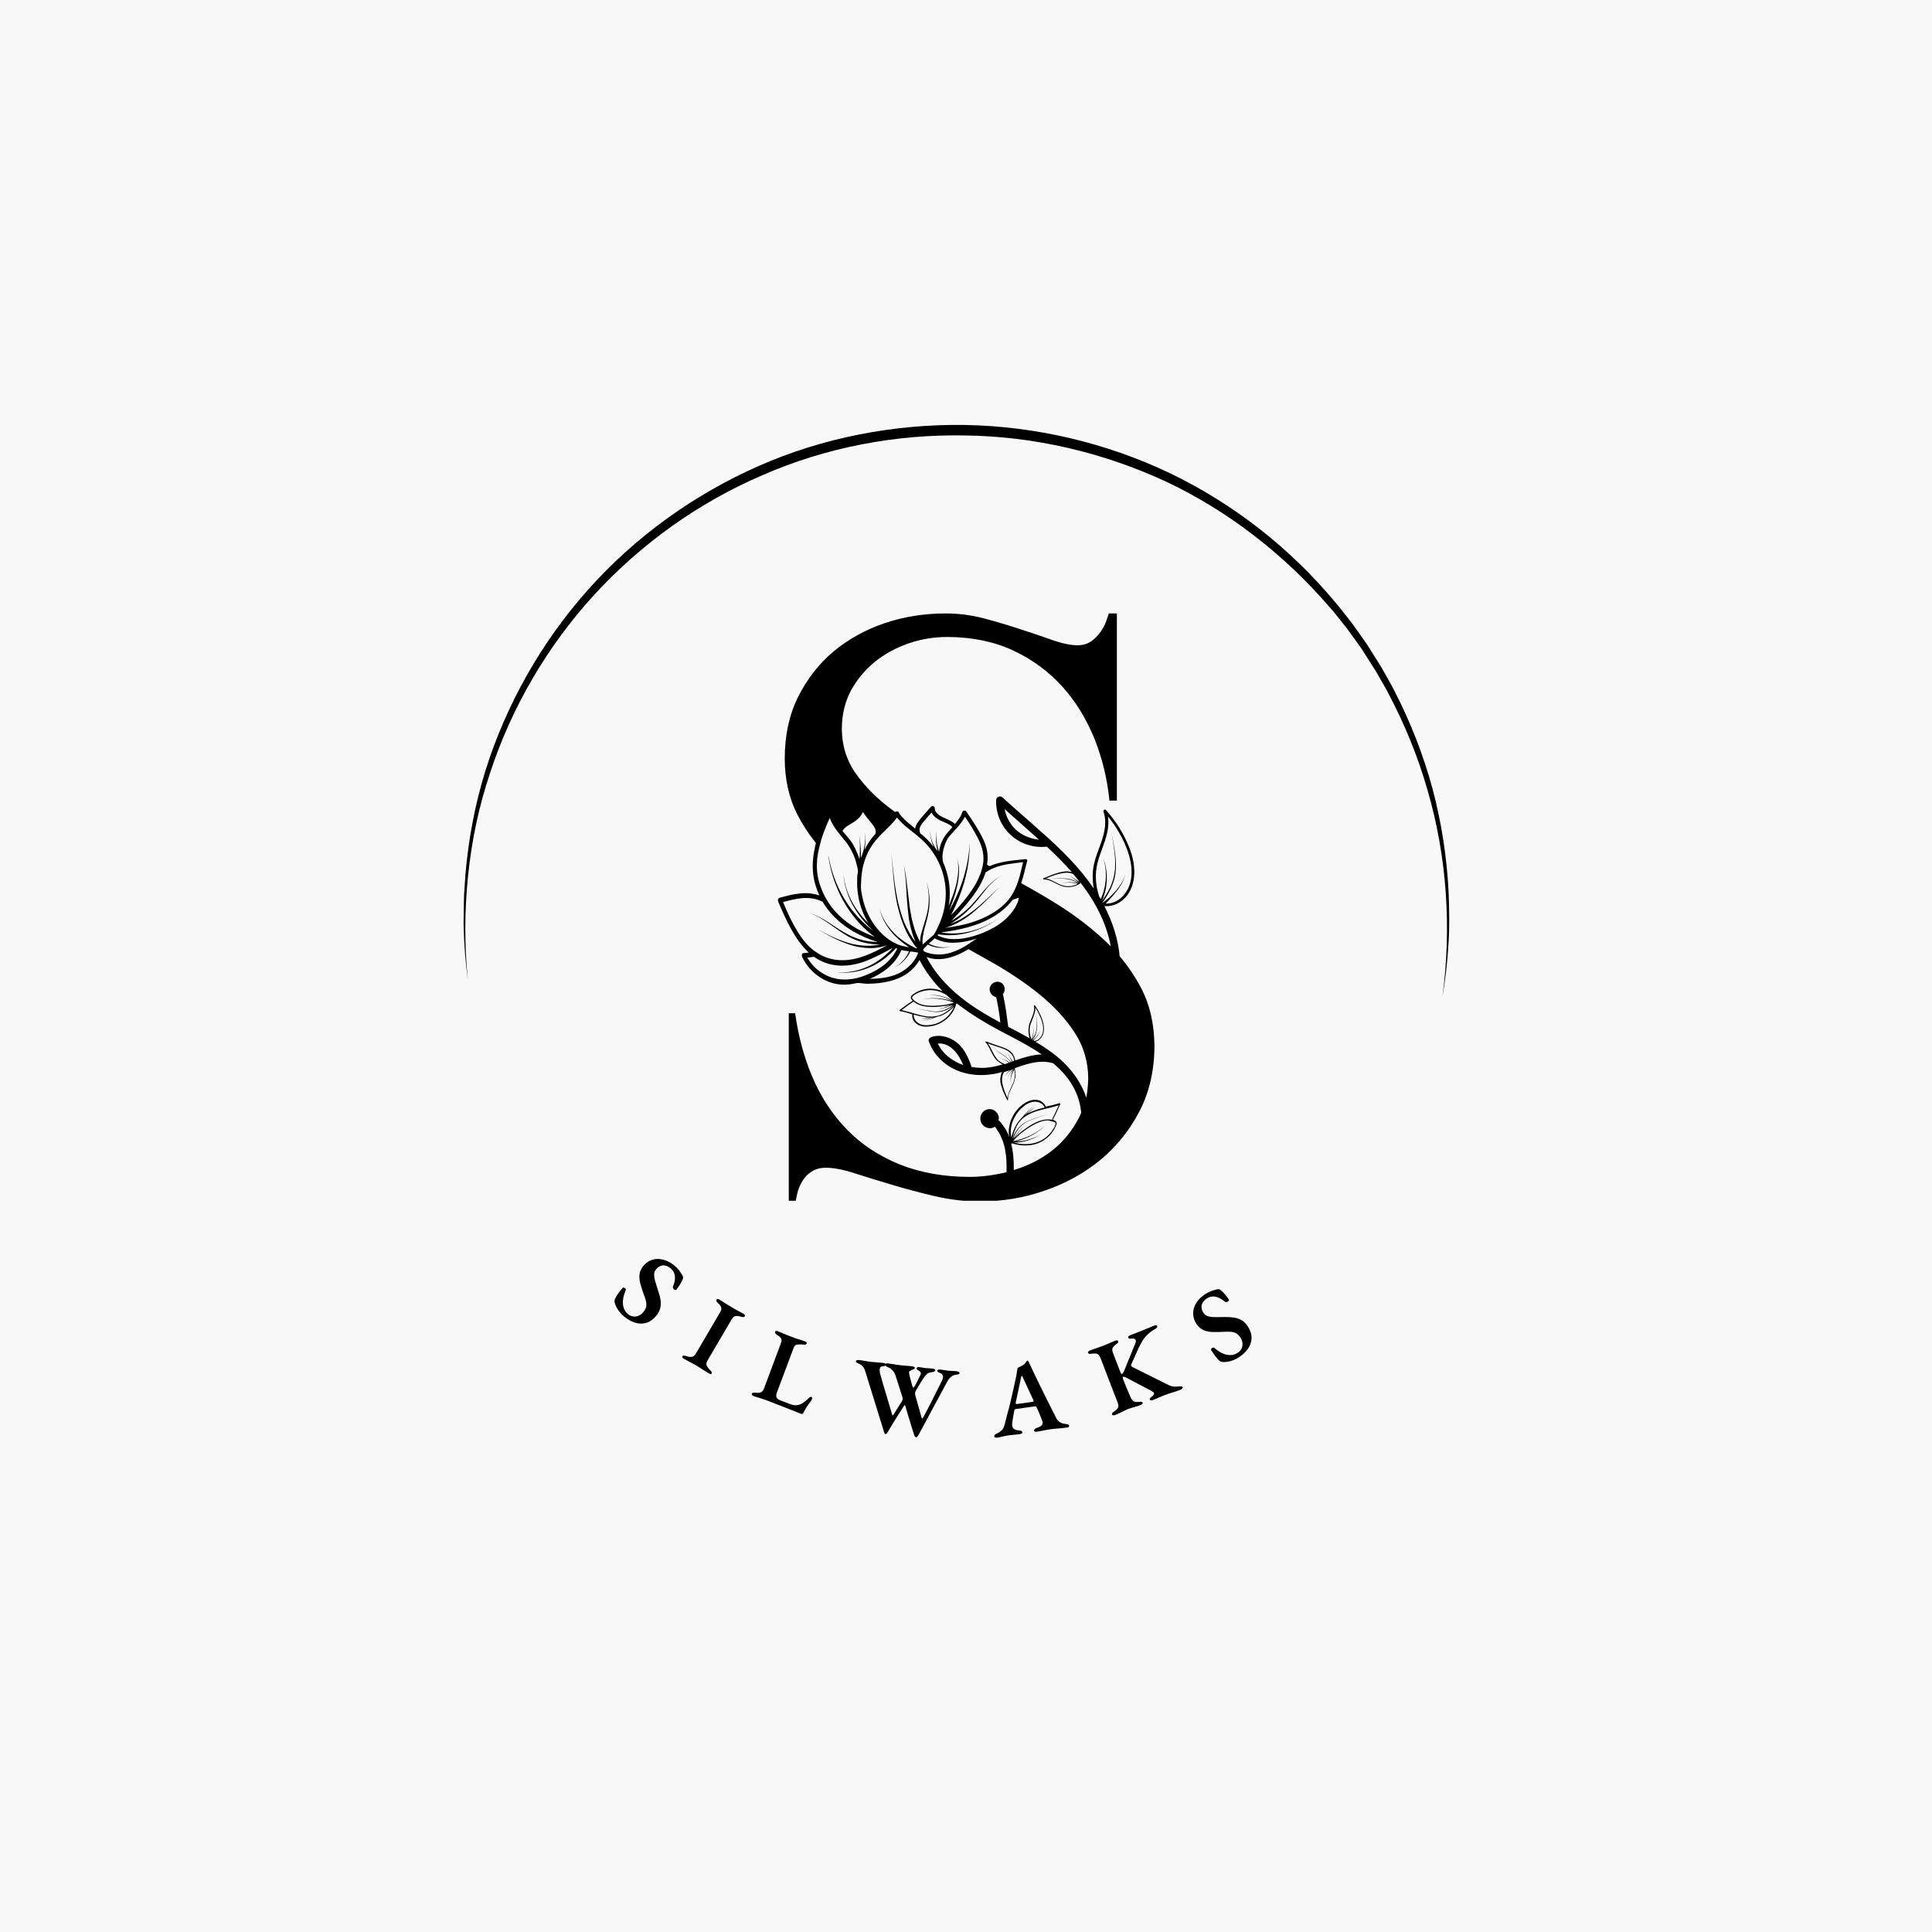 <svg xmlns="http://www.w3.org/2000/svg" xmlns:xlink="http://www.w3.org/1999/xlink" width="500" zoomAndPan="magnify" viewBox="0 0 375 375" height="500" preserveAspectRatio="xMidYMid meet" version="1.0"><defs><g/><clipPath id="a880887212"><path d="M 151 119.066 L 224.328 119.066 L 224.328 233.066 L 151 233.066 Z M 151 119.066 " clip-rule="nonzero"/></clipPath><clipPath id="ffd02b820c"><path d="M 89.938 82.281 L 281.938 82.281 L 281.938 193.281 L 89.938 193.281 Z M 89.938 82.281 " clip-rule="nonzero"/></clipPath></defs><rect x="-37.5" width="450" fill="#ffffff" y="-37.5" height="450" fill-opacity="1"/><rect x="-37.5" width="450" fill="#f8f8f8" y="-37.5" height="450" fill-opacity="1"/><g clip-path="url(#a880887212)"><path fill="#000000" d="M 221.523 191.852 C 220.367 189.625 218.969 187.527 217.32 185.59 C 217.031 182.211 215.918 178.918 214.355 175.867 C 215.344 175.949 216.289 175.746 217.195 175.211 C 218.309 174.551 219.215 173.438 219.668 172.16 C 220.285 170.516 220.285 168.66 219.914 166.891 C 219.543 165.117 218.805 163.469 218.02 161.988 C 217.074 160.215 215.918 158.609 214.645 157.211 C 214.438 157.004 214.105 157.25 214.191 157.539 C 214.602 158.773 214.602 160.051 214.355 161.246 C 214.148 162.48 213.695 163.637 213.285 164.746 C 212.871 165.902 212.461 167.012 212.254 168.164 C 212.047 169.32 212.047 170.473 212.172 171.625 C 212.211 171.914 212.254 172.203 212.297 172.449 C 209.535 168.371 205.953 164.871 202.285 161.617 C 199.73 159.309 197.094 157.086 194.582 154.777 C 194.129 154.367 193.387 154.656 193.348 155.273 C 193.266 157.828 194.293 160.379 196.188 162.07 C 198.043 163.801 200.68 164.625 203.191 164.336 C 204.879 165.902 206.527 167.547 208.051 169.277 C 206.898 168.906 205.621 169.32 204.512 169.691 C 203.852 169.938 203.191 170.184 202.531 170.473 C 202.449 170.516 202.492 170.68 202.574 170.68 C 203.562 170.68 204.387 171.215 205.25 171.625 C 205.703 171.832 206.156 172.039 206.609 172.121 C 207.105 172.203 207.598 172.203 208.051 172.121 C 208.586 172.039 209.125 171.832 209.617 171.504 C 209.66 171.461 209.66 171.461 209.66 171.422 C 209.66 171.379 209.66 171.297 209.66 171.254 C 212.211 174.508 214.23 178.094 215.301 182.293 C 215.426 182.746 215.508 183.242 215.59 183.695 C 215.344 183.406 215.055 183.16 214.809 182.914 C 212.008 180.234 208.793 177.762 205.25 175.539 C 202.945 174.098 200.598 172.738 198.207 171.422 C 198.207 171.379 198.25 171.336 198.25 171.297 C 198.742 169.855 198.988 168.453 199.402 167.055 C 199.441 166.848 199.195 166.723 198.949 166.766 C 196.602 167.012 194.172 167.176 192.07 168.125 C 191.906 168.043 191.742 167.961 191.574 167.836 C 191.574 167.754 191.617 167.672 191.617 167.59 C 191.863 165.941 191.574 164.418 190.836 162.895 C 189.969 161.082 188.773 159.27 187.539 157.496 C 187.375 157.25 186.879 157.293 186.797 157.578 C 186.551 158.445 185.973 159.188 185.355 159.926 C 184.738 159.352 183.957 159.062 183.133 158.691 C 182.348 158.32 181.402 157.746 181.441 156.84 C 181.441 156.551 180.988 156.305 180.742 156.551 C 180 157.375 179.258 158.199 178.559 159.062 C 178.27 159.434 177.941 159.844 177.777 160.297 C 177.695 160.465 177.652 160.668 177.652 160.832 C 176.746 160.094 175.801 159.391 175.016 158.484 C 174.852 158.281 174.688 158.074 174.523 157.867 C 174.523 157.664 174.316 157.457 174.07 157.496 C 173.945 157.496 173.824 157.539 173.738 157.621 C 173.574 157.496 173.41 157.375 173.246 157.25 C 170.32 155.109 167.934 152.719 166.16 150.207 C 164.309 147.613 163.402 144.645 163.402 141.434 C 163.402 138.715 164.02 136.203 165.172 134.02 C 166.367 131.875 167.934 129.98 169.867 128.418 C 171.762 126.891 173.988 125.699 176.375 124.875 C 178.766 124.051 181.277 123.637 183.832 123.637 C 188.652 123.637 192.977 124.543 196.684 126.273 C 200.391 128.004 203.605 130.395 206.238 133.316 C 208.875 136.242 210.977 139.742 212.543 143.656 C 213.984 147.363 214.93 151.277 215.344 155.398 L 216.785 155.398 L 216.785 119.066 L 215.219 119.066 C 215.098 119.477 214.93 119.93 214.766 120.426 C 214.477 121.207 214.105 121.992 213.613 122.648 C 213.117 123.352 212.543 123.926 211.883 124.422 C 211.141 124.957 210.234 125.246 209.164 125.246 C 207.848 125.246 206.199 124.914 204.223 124.215 C 202.367 123.555 200.266 122.855 198 122.113 C 195.777 121.371 193.387 120.672 190.918 120.012 C 188.527 119.395 186.055 119.066 183.625 119.066 C 179.465 119.066 175.469 119.684 171.68 120.961 C 167.973 122.238 164.594 124.09 161.754 126.48 C 158.91 128.871 156.605 131.875 154.875 135.336 C 153.145 138.836 152.32 142.832 152.32 147.242 C 152.32 151.277 153.145 154.902 154.75 158.074 C 155.738 160.012 156.977 161.906 158.375 163.637 C 158.293 163.922 158.211 164.211 158.168 164.543 C 157.633 166.93 157.551 169.441 158.293 171.832 C 158.5 172.531 158.746 173.191 159.035 173.809 C 156.441 172.902 153.844 173.562 151.332 174.262 C 151.086 174.305 150.922 174.633 151.043 175.004 C 152.566 178.586 154.297 182.418 156.977 184.891 L 155.902 185.012 C 155.617 185.055 155.574 185.465 155.699 185.754 C 157.348 189.133 160.477 190.945 163.359 191.109 C 163.977 191.152 164.594 191.109 165.172 191.027 C 165.543 190.984 165.914 190.863 166.242 190.82 C 166.902 190.738 167.645 190.945 168.305 190.945 C 169.828 190.945 171.473 190.781 172.957 190.367 C 174.812 189.875 176.543 188.926 177.816 187.32 C 178.066 187.031 178.27 186.703 178.477 186.332 C 179.672 188.637 181.195 190.656 183.008 192.426 C 182.926 192.387 182.883 192.344 182.801 192.344 C 181.609 191.852 180.289 191.77 179.094 192.098 C 178.477 192.262 177.859 192.551 177.324 192.922 C 177.117 193.086 176.828 193.25 176.789 193.582 C 176.746 193.828 176.953 194.074 177.16 194.238 C 176.293 194.777 175.512 195.395 174.645 196.012 C 174.562 196.094 174.605 196.219 174.688 196.258 C 175.512 196.383 176.293 196.629 177.078 196.875 C 176.953 197.617 177.363 198.359 177.984 198.77 C 178.684 199.266 179.59 199.348 180.453 199.223 C 182.062 199.059 183.586 198.152 184.531 196.957 C 185.027 196.34 185.398 195.641 185.602 194.859 C 185.645 194.816 185.645 194.777 185.684 194.734 C 188.32 196.793 191.207 198.523 194.129 200.09 C 196.727 201.449 199.609 202.891 202.203 204.66 C 200.473 204.703 198.785 205.238 197.055 205.816 C 196.973 205.238 196.684 204.66 196.312 204.25 C 195.531 203.465 194.375 203.219 193.348 202.848 C 192.73 202.645 192.07 202.395 191.41 202.148 C 191.328 202.109 191.246 202.273 191.289 202.312 C 191.945 202.973 192.234 203.961 192.73 204.785 C 192.977 205.238 193.266 205.648 193.676 205.98 C 193.965 206.227 194.293 206.434 194.625 206.598 C 193.512 206.926 192.441 207.176 191.289 207.258 C 190.383 207.297 189.477 207.258 188.57 207.09 C 188.57 207.09 188.57 207.051 188.57 207.051 C 187.992 205.32 187.211 203.59 185.77 202.395 C 184.367 201.285 182.516 200.707 180.785 201.285 C 180.453 201.406 180.125 201.777 180.289 202.148 C 181.359 205.156 183.957 207.34 187.004 208.203 C 188.734 208.699 190.586 208.781 192.359 208.535 C 193.102 208.449 193.801 208.285 194.5 208.082 C 194.211 208.617 194.129 209.273 194.172 209.895 C 194.172 210.223 194.293 210.512 194.375 210.84 C 194.461 211.129 194.582 211.418 194.664 211.703 C 194.914 212.324 195.199 212.941 195.488 213.516 C 195.531 213.602 195.695 213.559 195.652 213.477 C 195.613 212.57 196.066 211.703 196.438 210.965 C 196.52 210.758 196.602 210.594 196.684 210.387 C 196.766 210.18 196.848 210.016 196.891 209.852 C 197.012 209.48 197.094 209.109 197.094 208.699 C 197.094 208.285 197.055 207.832 196.973 207.34 C 197.219 207.258 197.508 207.133 197.754 207.051 C 199.812 206.352 201.996 205.73 204.141 206.309 C 204.223 206.352 204.305 206.352 204.387 206.352 C 207.062 208.574 209.125 211.375 209.742 215.043 C 209.781 215.371 209.824 215.66 209.863 215.988 C 209.617 216.605 209.328 217.184 209 217.719 C 207.641 220.109 205.867 222.125 203.727 223.691 C 201.707 225.176 199.359 226.328 196.766 227.109 C 196.809 225.379 196.684 223.652 196.273 222.004 C 196.355 221.961 196.395 221.961 196.477 221.922 C 197.672 222.332 198.949 222.414 200.145 222.25 C 201.543 222.043 202.738 221.387 203.688 220.438 C 204.18 219.941 204.551 219.367 204.879 218.707 C 205.004 218.461 205.168 218.129 205.047 217.801 C 204.922 217.555 204.633 217.43 204.344 217.348 C 204.879 216.402 205.293 215.371 205.785 214.34 C 205.828 214.219 205.746 214.094 205.621 214.137 C 204.758 214.422 203.891 214.59 202.984 214.793 C 202.699 214.012 201.914 213.516 201.09 213.477 C 200.184 213.395 199.238 213.848 198.453 214.422 C 197.012 215.496 196.066 217.227 195.859 218.914 C 195.777 219.531 195.777 220.148 195.902 220.727 C 195.82 220.48 195.695 220.23 195.613 219.984 C 195.324 219.367 194.953 218.789 194.543 218.254 C 194.336 217.965 194.09 217.637 193.801 217.43 C 194.129 216.523 193.305 215.371 192.277 215.289 C 191 215.164 190.012 216.359 190.34 217.594 C 190.504 218.215 190.957 218.668 191.535 218.871 C 191.824 218.996 192.152 218.996 192.48 218.953 C 192.73 218.914 192.895 218.789 193.102 218.707 C 193.305 218.914 193.512 219.242 193.637 219.449 C 193.883 219.82 194.129 220.23 194.293 220.645 C 194.664 221.426 194.914 222.25 195.078 223.074 C 195.367 224.555 195.406 226.039 195.367 227.523 C 192.977 228.098 190.586 228.43 188.199 228.43 C 183.172 228.43 178.641 227.605 174.688 226.039 C 170.734 224.434 167.273 222.207 164.473 219.324 C 161.672 216.484 159.363 213.023 157.676 209.027 C 156.07 205.277 154.957 201.117 154.34 196.672 L 153.102 196.672 L 153.102 233.164 L 154.422 233.164 C 154.547 232.672 154.629 232.137 154.75 231.641 C 154.957 230.777 155.285 229.992 155.738 229.254 C 156.191 228.469 156.809 227.852 157.551 227.398 C 158.293 226.906 159.242 226.656 160.27 226.656 C 161.754 226.656 163.566 226.988 165.871 227.727 C 168.055 228.43 170.445 229.172 173.082 229.953 C 175.676 230.734 178.477 231.477 181.441 232.176 C 184.324 232.836 187.25 233.207 190.133 233.207 C 194.5 233.207 198.785 232.508 202.863 231.066 C 206.941 229.664 210.566 227.645 213.695 225.051 C 216.785 222.457 219.34 219.285 221.234 215.578 C 223.129 211.871 224.074 207.629 224.074 202.973 C 224.035 198.812 223.211 195.062 221.523 191.852 Z M 197.219 161.082 C 196.066 160.012 195.281 158.57 194.996 157.043 C 197.18 159.023 199.441 160.957 201.668 162.977 C 200.02 162.812 198.453 162.191 197.219 161.082 Z M 206.898 170.598 C 207.145 170.637 207.352 170.637 207.559 170.719 C 207.766 170.762 208.012 170.844 208.219 170.926 C 208.586 171.051 208.957 171.215 209.289 171.422 C 208.219 171.172 207.062 171.172 205.992 171.461 C 207.062 171.215 208.176 171.254 209.207 171.543 C 208.465 171.957 207.559 172.121 206.691 171.957 C 205.746 171.789 204.922 171.254 204.059 170.844 C 203.727 170.68 203.355 170.555 202.984 170.516 C 203.398 170.348 203.852 170.184 204.262 170.02 C 204.797 169.812 205.375 169.648 205.953 169.523 C 206.527 169.402 207.105 169.359 207.68 169.441 C 207.887 169.484 208.094 169.566 208.301 169.648 C 208.672 170.062 209 170.516 209.371 170.926 C 209.371 170.969 209.41 171.008 209.41 171.09 L 209 170.844 C 208.793 170.719 208.629 170.598 208.422 170.473 C 208.219 170.348 208.051 170.227 207.848 170.145 C 207.641 170.062 207.434 169.977 207.188 169.895 C 207.395 169.938 207.641 170.062 207.805 170.145 C 208.012 170.266 208.176 170.391 208.383 170.516 C 208.547 170.637 208.754 170.801 208.918 170.926 L 209.371 171.254 C 209.371 171.254 209.371 171.297 209.371 171.297 C 209 171.133 208.586 170.926 208.176 170.801 C 207.969 170.719 207.723 170.68 207.516 170.598 C 207.27 170.555 207.062 170.516 206.816 170.516 C 205.91 170.43 204.965 170.555 204.059 170.516 C 205.086 170.598 205.992 170.473 206.898 170.598 Z M 214.023 175.25 C 214.023 175.211 213.984 175.211 213.984 175.211 C 214.602 174.344 215.18 173.398 215.672 172.367 C 215.918 171.789 216.125 171.215 216.289 170.637 C 216.457 170.02 216.539 169.402 216.578 168.785 C 216.742 166.27 216.125 163.84 215.715 161.41 C 216.086 163.84 216.621 166.312 216.414 168.785 C 216.332 169.402 216.25 169.977 216.086 170.598 C 215.918 171.172 215.715 171.75 215.465 172.285 C 215.012 173.191 214.477 174.055 213.902 174.84 C 215.055 172.285 215.137 169.195 214.148 166.602 C 214.973 169.195 214.766 172.121 213.652 174.508 C 213.57 174.344 213.488 174.223 213.367 174.055 C 212.75 172.203 212.543 170.309 212.832 168.453 C 212.996 167.301 213.406 166.188 213.82 165.035 C 214.23 163.883 214.684 162.73 214.93 161.492 C 215.137 160.504 215.219 159.516 215.055 158.484 C 215.836 159.434 216.578 160.465 217.195 161.574 C 218.02 162.977 218.723 164.5 219.176 166.148 C 219.629 167.754 219.832 169.523 219.422 171.172 C 219.09 172.492 218.391 173.645 217.402 174.426 C 216.578 175.086 215.59 175.414 214.602 175.375 C 214.891 175.086 215.18 174.797 215.465 174.469 C 215.879 174.016 216.289 173.562 216.66 173.066 C 217.074 172.574 217.402 172.078 217.73 171.504 C 218.02 170.969 218.27 170.348 218.391 169.73 C 218.227 170.348 217.98 170.926 217.648 171.461 C 217.32 171.996 216.949 172.492 216.539 172.945 C 216.125 173.398 215.715 173.852 215.262 174.262 C 214.809 174.59 214.438 174.922 214.023 175.25 C 214.066 175.25 214.066 175.25 214.023 175.25 Z M 182.02 202.559 C 184.41 202.312 186.098 204.578 186.961 206.723 C 184.863 205.98 183.051 204.621 182.02 202.559 Z M 193.922 205.938 C 193.141 205.277 192.77 204.332 192.316 203.465 C 192.152 203.137 191.945 202.809 191.742 202.52 C 192.152 202.684 192.605 202.848 193.016 202.973 C 193.555 203.18 194.09 203.301 194.582 203.508 C 195.078 203.672 195.57 203.918 195.984 204.25 C 196.312 204.539 196.559 204.867 196.727 205.32 C 196.809 205.527 196.848 205.73 196.848 205.898 C 196.766 205.938 196.641 205.98 196.559 206.02 C 196.438 205.816 196.312 205.648 196.188 205.445 C 196.066 205.238 195.941 205.074 195.82 204.867 C 195.695 204.703 195.531 204.539 195.367 204.371 C 195.531 204.539 195.652 204.703 195.777 204.867 C 195.902 205.031 196.023 205.238 196.105 205.445 C 196.188 205.648 196.312 205.816 196.438 206.02 C 196.395 206.062 196.312 206.062 196.273 206.102 C 196.105 205.938 195.984 205.816 195.859 205.691 C 195.695 205.527 195.531 205.363 195.367 205.238 C 195.199 205.113 194.996 204.949 194.828 204.824 C 194.09 204.289 193.266 203.879 192.605 203.262 C 193.266 203.879 194.047 204.332 194.789 204.867 C 194.953 204.992 195.16 205.156 195.324 205.277 C 195.488 205.445 195.652 205.566 195.82 205.73 C 195.941 205.855 196.066 205.98 196.188 206.145 C 196.105 206.184 196.066 206.184 195.984 206.227 C 195.242 205.773 194.418 205.402 193.594 205.074 C 194.375 205.402 195.16 205.773 195.859 206.27 C 195.57 206.352 195.324 206.434 195.035 206.555 C 194.625 206.391 194.254 206.184 193.922 205.938 Z M 196.809 209.77 C 196.766 209.977 196.684 210.141 196.602 210.305 C 196.52 210.469 196.438 210.676 196.355 210.883 C 196.188 211.25 195.941 211.664 195.82 212.074 C 195.695 212.406 195.613 212.734 195.57 213.105 C 195.367 212.734 195.199 212.324 195.035 211.91 C 194.828 211.375 194.664 210.84 194.543 210.262 C 194.461 209.645 194.461 209.027 194.707 208.449 C 194.746 208.328 194.828 208.203 194.914 208.082 C 195.324 207.957 195.695 207.832 196.105 207.711 C 195.984 207.793 195.902 207.875 195.777 207.957 C 195.613 208.121 195.449 208.246 195.324 208.449 C 195.199 208.617 195.078 208.82 194.996 209.027 C 195.078 208.82 195.199 208.617 195.367 208.449 C 195.531 208.285 195.652 208.121 195.859 207.996 C 196.023 207.875 196.188 207.75 196.395 207.629 C 196.395 207.629 196.438 207.629 196.438 207.586 C 196.52 207.543 196.641 207.504 196.727 207.461 C 196.477 207.668 196.273 207.914 196.105 208.203 C 195.984 208.367 195.859 208.574 195.777 208.781 C 195.695 208.988 195.613 209.191 195.57 209.398 C 195.488 209.809 195.449 210.262 195.488 210.715 C 195.531 211.168 195.531 211.582 195.531 212.035 C 195.531 211.582 195.531 211.168 195.488 210.715 C 195.449 210.262 195.488 209.852 195.57 209.441 C 195.613 209.234 195.695 209.027 195.777 208.82 C 195.859 208.617 195.984 208.449 196.105 208.285 C 196.312 207.996 196.559 207.75 196.809 207.504 C 196.23 208.285 196.023 209.355 196.273 210.305 C 196.066 209.355 196.355 208.367 196.891 207.629 C 197.012 208.41 197.012 209.109 196.809 209.77 Z M 204.426 217.719 C 204.551 217.762 204.758 217.801 204.84 217.926 C 204.922 218.047 204.879 218.215 204.84 218.336 C 204.758 218.668 204.551 218.953 204.387 219.203 C 204.223 219.488 204.016 219.777 203.809 219.984 C 202.984 220.973 201.832 221.633 200.516 221.922 C 199.32 222.168 198 222.125 196.809 221.754 C 197.715 221.797 198.578 221.633 199.402 221.387 C 200.348 221.098 201.215 220.684 202.039 220.191 C 201.215 220.645 200.309 221.016 199.359 221.262 C 198.66 221.469 197.961 221.551 197.262 221.551 C 199.441 220.973 201.422 219.902 202.945 218.418 C 201.215 219.984 199.031 221.016 196.641 221.508 C 197.59 220.312 198.824 219.406 200.102 218.625 C 201.133 218.008 202.328 217.43 203.52 217.473 C 203.852 217.594 204.141 217.637 204.426 217.719 Z M 203.48 215.082 C 204.18 214.918 204.84 214.754 205.5 214.547 C 205.047 215.496 204.633 216.441 204.18 217.348 C 202.945 217.102 201.668 217.512 200.598 218.09 C 199.895 218.461 199.238 218.914 198.621 219.367 C 197.961 219.859 197.383 220.395 196.848 220.973 C 197.137 220.562 197.465 220.148 197.754 219.738 C 197.961 219.449 198.168 219.203 198.414 218.953 C 198.66 218.707 198.906 218.5 199.195 218.336 C 198.906 218.5 198.621 218.707 198.371 218.953 C 198.125 219.203 197.879 219.449 197.672 219.738 C 197.344 220.148 197.012 220.602 196.684 221.016 C 196.848 220.48 197.094 219.984 197.426 219.488 C 197.836 218.832 198.414 218.297 199.074 217.883 C 199.402 217.676 199.773 217.512 200.102 217.391 C 200.473 217.223 200.801 217.102 201.172 216.977 C 201.914 216.73 202.613 216.484 203.355 216.277 C 202.613 216.484 201.914 216.688 201.172 216.938 C 200.801 217.059 200.434 217.184 200.102 217.348 C 199.73 217.473 199.359 217.637 199.031 217.844 C 198.332 218.215 197.754 218.789 197.301 219.449 C 196.93 219.941 196.684 220.52 196.477 221.098 C 196.52 220.809 196.602 220.48 196.727 220.191 C 196.727 220.148 196.727 220.148 196.727 220.109 C 196.973 219.406 197.219 218.707 197.633 218.09 C 198.043 217.473 198.621 216.938 199.277 216.523 C 200.598 215.742 202.078 215.414 203.48 215.082 Z M 196.848 217.02 C 197.219 216.277 197.715 215.578 198.332 215.043 C 198.988 214.422 199.812 213.93 200.68 213.848 C 201.543 213.766 202.449 214.176 202.781 214.961 C 202.328 215.082 201.875 215.164 201.422 215.328 C 200.762 215.535 200.102 215.781 199.484 216.152 C 199.609 216.031 199.691 215.949 199.812 215.824 C 200.184 215.496 200.598 215.164 201.09 214.961 C 200.598 215.125 200.184 215.414 199.773 215.742 C 199.441 216.031 199.113 216.32 198.785 216.605 C 199.441 215.824 200.145 215.082 200.926 214.422 C 199.938 215.207 199.031 216.113 198.207 217.102 C 198 217.309 197.797 217.512 197.633 217.762 C 197.094 218.461 196.766 219.285 196.477 220.109 C 196.477 220.109 196.477 220.148 196.477 220.148 C 196.395 220.355 196.312 220.562 196.273 220.766 C 196.066 219.531 196.23 218.215 196.848 217.02 Z M 191.328 169.32 C 191.824 168.988 192.316 168.703 192.852 168.496 C 194.625 167.754 196.602 167.59 198.578 167.344 C 198.289 168.535 198.043 169.773 197.633 171.008 C 197.301 172.039 196.848 173.066 196.188 174.055 C 194.582 176.402 191.617 178.094 188.609 179.039 C 186.922 179.574 185.148 179.863 183.422 180.113 C 184.449 179.824 185.48 179.371 186.387 178.836 C 187.414 178.258 188.363 177.559 189.227 176.816 C 190.094 176.074 190.918 175.293 191.699 174.508 C 192.48 173.727 193.223 172.945 194.008 172.16 C 193.223 172.902 192.398 173.688 191.617 174.426 C 190.793 175.168 189.969 175.949 189.062 176.652 C 188.156 177.352 187.211 178.012 186.223 178.547 C 185.684 178.836 185.109 179.082 184.531 179.289 C 186.344 178.215 187.91 176.816 189.188 175.332 C 190.051 174.344 190.793 173.316 191.617 172.328 C 192.441 171.379 193.387 170.473 194.582 169.855 C 193.348 170.473 192.359 171.336 191.492 172.285 C 190.629 173.234 189.848 174.223 188.98 175.211 C 187.785 176.57 186.305 177.762 184.695 178.711 C 186.676 176.609 188.609 174.508 189.969 172.242 C 190.504 171.336 190.957 170.391 191.289 169.402 C 191.207 169.359 191.246 169.359 191.328 169.32 Z M 182.637 180.977 C 186.223 180.523 189.848 179.742 192.934 177.848 C 194.293 177.023 195.57 175.949 196.438 174.797 C 196.477 174.758 196.52 174.715 196.52 174.676 L 197.754 174.223 C 197.715 174.59 197.633 174.922 197.465 175.293 C 197.262 175.785 196.973 176.281 196.641 176.773 C 195.941 177.723 195.035 178.629 193.965 179.371 C 192.73 180.234 191.328 180.895 189.93 181.387 C 188.652 181.84 187.293 182.172 185.934 182.254 C 185.438 182.293 184.945 182.293 184.449 182.254 C 183.586 182.172 182.762 181.965 181.977 181.555 C 182.02 181.469 182.062 181.43 182.102 181.348 C 182.43 181.387 182.762 181.43 183.09 181.469 C 184.777 181.637 186.508 181.43 188.156 180.977 C 190.34 180.398 192.359 179.371 194.129 178.051 C 190.836 180.441 186.59 181.719 182.637 180.977 Z M 186.18 160.176 C 186.633 159.641 187.004 159.105 187.293 158.527 C 188.199 159.844 189.023 161.164 189.723 162.523 C 190.504 164.004 191 165.488 190.875 167.137 C 190.875 167.258 190.836 167.383 190.836 167.508 C 190.422 170.473 188.488 173.316 186.18 175.91 C 185.684 176.488 185.148 177.062 184.574 177.641 C 185.684 175.539 186.508 173.438 187.129 171.336 C 187.621 169.566 187.992 167.797 188.117 166.066 C 188.199 165.242 188.199 164.418 188.199 163.637 C 188.156 164.418 188.117 165.199 187.992 166.023 C 187.746 167.754 187.332 169.523 186.715 171.297 C 186.098 173.109 185.273 174.961 184.242 176.734 C 184.82 175.25 185.398 173.77 185.727 172.242 C 185.973 171.254 186.098 170.309 186.137 169.32 C 186.137 168.824 186.137 168.332 186.055 167.879 C 186.016 167.383 185.891 166.93 185.77 166.477 C 185.891 166.93 185.973 167.426 185.973 167.918 C 186.016 168.414 186.016 168.867 185.973 169.359 C 185.891 170.309 185.727 171.297 185.438 172.242 C 185.109 173.438 184.656 174.633 184.121 175.828 C 184.16 175.582 184.203 175.332 184.242 175.129 C 184.531 172.781 184.242 170.473 183.422 168.289 C 183.422 168.25 183.422 168.207 183.379 168.164 C 183.379 168.164 183.379 168.125 183.379 168.125 C 183.297 167.918 183.215 167.711 183.09 167.465 C 182.762 166.355 183.008 165.035 183.379 164.004 C 183.422 163.883 183.461 163.801 183.504 163.676 C 183.707 163.141 183.996 162.645 184.367 162.191 C 184.984 161.492 185.645 160.832 186.18 160.176 Z M 178.52 160.75 C 178.641 160.176 179.137 159.641 179.508 159.227 C 179.918 158.691 180.371 158.199 180.824 157.703 C 181.07 158.281 181.648 158.773 182.227 159.105 C 183.09 159.598 184.203 159.805 184.863 160.547 C 184.492 160.957 184.078 161.41 183.707 161.863 C 183.379 162.277 183.09 162.77 182.844 163.305 C 182.762 163.512 182.68 163.676 182.598 163.883 C 182.43 164.375 182.309 164.871 182.266 165.363 C 182.102 164.828 181.977 164.293 181.855 163.758 C 181.812 163.43 181.773 163.059 181.73 162.73 C 181.691 162.316 181.691 161.863 181.691 161.453 C 181.648 161.863 181.648 162.277 181.648 162.688 C 181.648 163.059 181.691 163.43 181.73 163.801 C 181.812 164.254 181.855 164.746 181.977 165.199 C 181.277 164.293 180.785 163.266 180.617 162.109 C 180.578 161.781 180.535 161.453 180.535 161.121 C 180.535 161.453 180.535 161.781 180.578 162.07 C 180.66 162.895 180.906 163.676 181.238 164.418 C 180.867 163.922 180.496 163.469 180.043 163.016 C 179.59 162.562 179.094 162.109 178.559 161.699 C 178.559 161.656 178.559 161.574 178.559 161.535 C 178.477 161.246 178.438 161 178.52 160.75 Z M 163.523 161.285 C 164.102 160.297 165.254 159.969 166.078 159.309 C 166.656 158.898 167.191 158.32 167.48 157.621 C 167.934 158.238 168.344 158.816 168.84 159.391 C 169.332 160.051 170.238 160.875 169.91 161.824 C 169.91 161.824 169.91 161.863 169.91 161.863 C 169.621 162.191 169.332 162.48 169.086 162.852 C 168.59 163.512 168.18 164.211 167.809 164.953 C 168.016 163.801 168.055 162.645 167.934 161.492 C 168.055 163.223 167.766 164.953 167.109 166.52 C 167.109 165.941 167.109 165.406 167.066 164.828 C 167.027 163.883 166.902 162.934 166.777 162.027 C 166.859 162.977 166.945 163.922 166.902 164.828 C 166.902 165.488 166.902 166.105 166.82 166.766 C 166.656 166.27 166.492 165.777 166.285 165.363 C 165.953 164.543 165.543 163.758 165.008 163.059 C 164.555 162.48 164.02 161.906 163.523 161.285 Z M 158.789 165.531 C 158.871 165.16 158.953 164.789 159.035 164.418 C 159.488 162.441 160.23 160.547 161.055 158.773 C 161.301 159.477 161.672 160.094 162.043 160.668 C 162.617 161.535 163.32 162.316 163.938 163.098 C 164.512 163.758 164.965 164.5 165.379 165.324 C 165.789 166.105 166.078 166.973 166.285 167.836 C 166.406 168.25 166.492 168.66 166.531 169.07 C 166.492 169.277 166.492 169.441 166.449 169.648 C 166.367 170.184 166.367 170.719 166.367 171.254 C 166.367 173.148 166.695 175.086 167.398 176.855 C 167.727 177.68 168.098 178.465 168.551 179.207 C 167.645 178.301 166.82 177.309 166.078 176.238 C 165.418 175.211 164.844 174.098 164.43 172.902 C 164.227 172.328 164.059 171.707 163.938 171.09 C 163.812 170.473 163.73 169.855 163.73 169.195 C 163.73 169.812 163.773 170.473 163.895 171.09 C 163.977 171.707 164.141 172.328 164.348 172.945 C 164.719 174.18 165.254 175.332 165.914 176.363 C 166.902 178.012 168.137 179.41 169.457 180.648 C 167.645 179.289 165.996 177.598 164.637 175.621 C 162.785 172.945 161.465 169.73 160.848 166.355 C 160.805 166.23 160.805 166.105 160.766 166.023 C 160.766 166.148 160.805 166.23 160.805 166.355 C 161.301 169.773 162.535 173.109 164.309 175.91 C 165.789 178.258 167.645 180.316 169.785 181.84 C 167.355 180.934 164.965 179.699 162.949 177.762 C 161.465 176.363 160.188 174.508 159.406 172.449 C 158.457 170.145 158.375 167.797 158.789 165.531 Z M 168.508 179.121 Z M 154.832 180.852 C 153.723 179.082 152.816 177.105 151.992 175.086 C 154.461 174.426 157.016 173.77 159.527 174.961 C 159.57 175.004 159.613 175.004 159.652 175.004 C 160.23 175.992 160.93 176.898 161.672 177.68 C 163.195 179.289 164.965 180.523 166.82 181.43 C 167.973 182.008 169.125 182.461 170.32 182.828 C 168.426 182.828 166.492 182.375 164.68 181.43 C 163.402 180.77 162.125 179.906 160.887 179.082 C 159.613 178.258 158.293 177.516 156.895 177.188 C 158.293 177.559 159.57 178.34 160.805 179.207 C 162.043 180.07 163.277 180.977 164.555 181.719 C 166.531 182.828 168.672 183.324 170.816 183.324 C 170.238 183.449 169.621 183.531 169.004 183.57 C 167.852 183.613 166.656 183.488 165.5 183.242 C 164.348 182.953 163.195 182.543 162.043 182.047 C 160.887 181.555 159.777 180.934 158.664 180.316 C 159.777 180.977 160.887 181.637 162 182.172 C 163.152 182.707 164.309 183.199 165.461 183.531 C 166.656 183.859 167.852 184.023 169.043 184.023 C 170.156 184.023 171.227 183.82 172.258 183.449 C 169.414 184.973 166.449 186.496 163.07 186.371 C 161.508 186.289 159.859 185.836 158.418 184.809 C 157.016 183.941 155.82 182.461 154.832 180.852 Z M 159.816 189.008 C 158.582 188.309 157.512 187.238 156.688 185.879 L 158.004 185.715 C 161.055 187.898 164.594 187.73 167.602 186.703 C 169.578 186 171.434 184.973 173.285 183.984 C 170.566 187.031 166.613 189.09 162.371 188.68 C 164.637 189.008 166.945 188.598 168.961 187.691 C 170.816 186.867 172.504 185.59 173.906 184.023 C 173.988 184.066 174.07 184.105 174.152 184.105 C 173.039 186.539 170.773 188.145 168.426 189.133 C 165.832 190.246 162.699 190.699 159.816 189.008 Z M 174.441 188.926 C 172.711 189.75 170.773 189.957 168.84 189.996 C 169.992 189.504 171.145 188.844 172.133 188.062 C 173.371 187.074 174.359 185.836 174.977 184.395 C 175.469 184.52 175.965 184.602 176.457 184.641 C 175.883 185.961 174.852 187.156 173.535 187.812 C 174.895 187.195 176.047 186.086 176.707 184.684 C 177.199 184.727 177.695 184.809 178.188 184.891 C 178.188 184.891 178.23 184.891 178.23 184.891 C 177.613 186.703 176.129 188.102 174.441 188.926 Z M 179.055 182.5 C 179.094 181.965 179.176 181.43 179.301 180.852 C 179.383 180.441 179.508 179.988 179.629 179.574 C 179.797 178.918 180 178.258 180.125 177.598 C 180.617 175.414 180.496 173.191 179.836 171.133 C 180.414 173.234 180.414 175.414 179.879 177.559 C 179.711 178.176 179.547 178.793 179.344 179.41 C 179.219 179.863 179.055 180.316 178.93 180.77 C 178.766 181.305 178.641 181.883 178.602 182.461 C 178.602 182.582 178.602 182.707 178.602 182.828 C 178.148 182.008 177.777 181.141 177.488 180.234 C 177.281 179.574 177.117 178.918 176.953 178.215 C 176.953 178.133 176.91 178.051 176.91 177.969 C 176.789 177.352 176.707 176.773 176.582 176.156 C 176.5 175.457 176.418 174.797 176.336 174.098 C 176.254 173.398 176.172 172.695 176.09 172.039 C 175.922 170.637 175.758 169.277 175.43 167.918 C 175.676 169.277 175.801 170.68 175.883 172.039 C 175.922 172.738 175.965 173.438 176.004 174.137 C 176.047 174.84 176.129 175.539 176.172 176.238 C 176.211 176.734 176.293 177.188 176.336 177.68 C 176.375 177.887 176.375 178.094 176.418 178.34 C 176.543 179.039 176.664 179.742 176.871 180.441 C 177.078 181.266 177.363 182.047 177.695 182.828 C 177.531 182.625 177.363 182.375 177.199 182.172 C 176.746 181.469 176.336 180.77 175.965 180.027 C 175.469 179 175.059 177.93 174.77 176.816 C 174.605 176.32 174.48 175.785 174.359 175.293 C 173.574 171.996 173.371 168.617 172.957 165.242 C 173.328 168.578 173.41 171.996 174.109 175.332 C 174.191 175.746 174.277 176.156 174.398 176.57 C 174.73 177.805 175.098 179.039 175.637 180.195 C 175.965 180.977 176.375 181.719 176.828 182.461 C 177.199 183.035 177.57 183.57 178.023 184.066 C 177.898 184.066 177.777 184.023 177.695 184.023 C 176.254 183.324 174.895 182.418 173.738 181.305 C 172.34 179.945 171.188 178.215 170.691 176.238 C 171.105 178.258 172.215 180.07 173.574 181.512 C 174.441 182.418 175.43 183.199 176.457 183.859 C 176.172 183.82 175.883 183.777 175.551 183.695 C 174.48 183.488 173.492 183.035 172.547 182.375 C 170.773 181.141 169.332 179.289 168.387 177.227 C 167.934 176.238 167.602 175.211 167.398 174.141 C 167.23 173.398 167.066 172.613 167.109 171.832 C 167.148 170.883 167.191 169.938 167.355 168.988 C 167.438 168.371 167.602 167.711 167.809 167.094 C 168.18 165.902 168.758 164.789 169.457 163.801 C 170.816 161.863 172.75 160.547 174.109 158.691 C 175.387 160.297 177.078 161.328 178.559 162.645 C 183.625 167.012 184.984 174.016 182.02 179.988 C 181.895 180.234 181.773 180.48 181.648 180.77 C 181.523 180.977 181.402 181.184 181.277 181.387 C 181.07 181.637 180.785 181.84 180.535 182.047 C 180.043 182.461 179.59 182.914 179.094 183.324 C 179.055 182.996 179.055 182.746 179.055 182.5 Z M 179.219 184.273 C 179.219 184.23 179.258 184.188 179.301 184.148 C 179.426 183.984 179.629 183.859 179.754 183.695 C 179.797 183.652 180.043 183.324 180.125 183.367 C 181.523 184.066 183.172 184.148 184.613 183.695 C 183.172 184.066 181.609 183.859 180.289 183.16 C 180.453 182.996 180.617 182.828 180.785 182.707 C 180.988 182.543 181.195 182.336 181.402 182.129 C 182.762 182.871 184.285 183.078 185.809 182.953 C 187.086 182.871 188.363 182.582 189.559 182.172 C 188.773 182.707 187.992 183.242 187.211 183.734 C 186.387 184.188 185.52 184.602 184.613 184.891 C 183.75 185.18 182.801 185.301 181.855 185.262 C 181.402 185.219 180.906 185.18 180.453 185.055 C 180.043 184.93 179.547 184.848 179.258 184.559 C 179.219 184.52 179.176 184.395 179.219 184.273 Z M 176.871 196.547 C 176.254 196.383 175.637 196.219 175.016 196.051 C 175.801 195.477 176.543 194.898 177.324 194.406 C 178.188 195.145 179.383 195.395 180.535 195.434 C 181.238 195.477 181.977 195.434 182.68 195.352 C 183.379 195.27 184.121 195.188 184.82 194.98 C 184.41 195.145 183.996 195.312 183.543 195.477 C 183.254 195.598 182.969 195.68 182.637 195.766 C 182.348 195.848 182.02 195.887 181.73 195.887 C 182.062 195.887 182.348 195.848 182.68 195.805 C 182.969 195.723 183.297 195.641 183.586 195.559 C 184.039 195.395 184.531 195.23 184.984 195.062 C 184.574 195.395 184.16 195.68 183.668 195.887 C 183.051 196.176 182.309 196.34 181.609 196.34 C 181.238 196.34 180.906 196.301 180.578 196.219 L 179.547 196.051 C 178.848 195.93 178.188 195.805 177.531 195.641 C 178.188 195.805 178.891 195.969 179.547 196.094 L 180.578 196.301 C 180.906 196.34 181.277 196.422 181.648 196.422 C 182.348 196.465 183.09 196.301 183.75 196.012 C 184.285 195.766 184.738 195.477 185.191 195.145 C 185.027 195.352 184.777 195.559 184.574 195.723 C 184.574 195.723 184.531 195.766 184.531 195.766 C 183.996 196.176 183.461 196.586 182.844 196.875 C 182.227 197.164 181.523 197.289 180.824 197.328 C 179.426 197.328 178.105 196.918 176.871 196.547 Z M 182.926 198.07 C 182.309 198.484 181.609 198.77 180.867 198.895 C 180.082 199.059 179.219 199.059 178.52 198.73 C 177.777 198.398 177.281 197.699 177.363 196.918 C 177.777 197.039 178.188 197.164 178.602 197.246 C 179.219 197.371 179.836 197.492 180.453 197.492 C 180.332 197.535 180.207 197.578 180.043 197.578 C 179.59 197.66 179.137 197.742 178.684 197.66 C 179.137 197.781 179.59 197.742 180.082 197.66 C 180.496 197.578 180.867 197.492 181.277 197.453 C 180.414 197.781 179.547 198.031 178.641 198.195 C 179.754 198.031 180.906 197.742 181.977 197.328 C 182.227 197.289 182.473 197.207 182.719 197.125 C 183.461 196.836 184.121 196.34 184.695 195.848 C 184.695 195.848 184.738 195.805 184.738 195.805 C 184.902 195.68 185.066 195.559 185.191 195.395 C 184.695 196.504 183.914 197.453 182.926 198.07 Z M 181.156 195.23 C 180.043 195.23 178.848 195.145 177.898 194.527 C 177.652 194.406 177.445 194.199 177.281 194.035 C 177.199 193.953 177.035 193.828 177.035 193.664 C 177.035 193.539 177.117 193.418 177.199 193.332 C 177.406 193.129 177.695 192.965 177.941 192.84 C 178.23 192.676 178.477 192.551 178.805 192.469 C 179.961 192.098 181.195 192.059 182.348 192.469 C 182.801 192.633 183.254 192.84 183.668 193.086 C 184.121 193.539 184.613 193.953 185.109 194.363 C 184.449 193.91 183.707 193.621 182.969 193.418 C 182.102 193.168 181.195 193.086 180.332 193.086 C 181.195 193.129 182.102 193.25 182.969 193.5 C 183.586 193.664 184.203 193.953 184.738 194.281 C 182.762 193.664 180.703 193.582 178.805 194.035 C 180.906 193.582 183.133 193.828 185.191 194.609 C 183.914 195.062 182.516 195.188 181.156 195.23 Z M 200.598 201.984 C 200.68 201.902 200.762 201.777 200.844 201.695 C 201.008 201.531 201.133 201.324 201.297 201.16 C 201.422 200.953 201.586 200.789 201.668 200.582 C 201.793 200.379 201.875 200.172 201.914 199.926 C 201.875 200.172 201.75 200.379 201.625 200.582 C 201.504 200.789 201.379 200.953 201.215 201.16 C 201.051 201.324 200.926 201.488 200.762 201.656 C 200.68 201.777 200.555 201.859 200.473 201.941 C 200.473 201.941 200.434 201.902 200.434 201.902 C 200.637 201.57 200.801 201.285 200.969 200.914 C 201.051 200.707 201.133 200.461 201.172 200.254 C 201.215 200.008 201.254 199.801 201.297 199.555 C 201.379 198.605 201.172 197.699 201.09 196.754 C 201.172 197.699 201.297 198.605 201.215 199.555 C 201.172 199.801 201.133 200.008 201.09 200.211 C 201.051 200.418 200.969 200.664 200.844 200.871 C 200.68 201.203 200.516 201.531 200.309 201.82 C 200.68 200.832 200.68 199.676 200.391 198.688 C 200.68 199.676 200.598 200.789 200.227 201.738 C 200.227 201.738 200.184 201.738 200.184 201.695 C 199.895 200.953 199.773 200.129 199.895 199.348 C 200.062 198.441 200.555 197.617 200.801 196.711 C 200.926 196.34 200.969 195.969 200.969 195.598 C 201.215 195.969 201.461 196.383 201.668 196.836 C 201.914 197.371 202.16 197.945 202.328 198.566 C 202.492 199.141 202.531 199.801 202.41 200.418 C 202.285 200.914 202.039 201.324 201.668 201.656 C 201.422 201.859 201.09 202.023 200.762 202.023 C 200.637 201.984 200.637 201.984 200.598 201.984 Z M 210.852 213.062 C 210.852 213.105 210.852 213.105 210.852 213.062 C 210.152 210.922 208.918 208.902 207.395 207.215 C 205.582 205.156 203.316 203.59 200.969 202.191 C 201.625 202.023 202.203 201.449 202.449 200.789 C 202.902 199.555 202.449 198.152 201.957 197.039 C 201.668 196.383 201.297 195.723 200.887 195.145 C 200.801 195.062 200.68 195.145 200.68 195.23 C 200.887 196.176 200.434 197.125 200.102 197.945 C 199.938 198.398 199.73 198.812 199.691 199.266 C 199.609 199.719 199.609 200.172 199.648 200.625 C 199.691 200.914 199.773 201.242 199.855 201.531 C 199.113 201.117 198.414 200.75 197.672 200.336 C 197.012 200.008 196.355 199.637 195.695 199.305 C 195.449 197.371 195.199 195.434 194.789 193.539 C 194.746 193.375 194.707 193.168 194.664 192.965 C 194.746 192.879 194.789 192.797 194.828 192.715 C 195.242 191.934 194.914 190.902 194.047 190.613 C 193.223 190.367 192.277 190.902 192.109 191.77 C 192.027 192.223 192.195 192.715 192.48 193.047 C 192.648 193.211 192.852 193.332 193.059 193.457 C 193.141 193.5 193.223 193.5 193.348 193.539 C 193.387 193.664 193.387 193.785 193.43 193.871 C 193.512 194.156 193.555 194.445 193.594 194.734 C 193.719 195.27 193.801 195.805 193.883 196.34 C 194.008 197.039 194.09 197.781 194.172 198.484 C 191.988 197.289 189.805 196.051 187.785 194.57 C 184.531 192.223 181.691 189.297 179.836 185.754 C 180.906 186.168 182.102 186.25 183.254 186.086 C 184.945 185.836 186.551 185.094 187.992 184.23 C 189.395 185.012 190.754 185.797 192.109 186.539 C 195.695 188.555 198.906 190.699 201.668 192.922 C 204.469 195.188 206.773 197.66 208.504 200.297 C 210.316 203.012 211.223 206.062 211.223 209.398 C 211.184 210.676 211.059 211.91 210.852 213.062 Z M 210.852 213.062 " fill-opacity="1" fill-rule="nonzero"/></g><g clip-path="url(#ffd02b820c)"><path fill="#000000" d="M 279.957 193.562 C 281.789 180.105 280.852 166.281 277.07 153.312 C 275.199 146.805 272.641 140.543 269.469 134.566 C 269.102 133.797 268.656 133.105 268.25 132.371 L 266.988 130.176 C 266.094 128.754 265.16 127.332 264.266 125.906 C 263.289 124.527 262.312 123.145 261.297 121.801 L 259.711 119.809 C 259.18 119.16 258.652 118.469 258.082 117.859 C 249.301 107.652 238.445 99.195 226.289 93.461 C 214.09 87.812 200.715 84.68 187.258 84.52 C 173.84 84.273 160.301 86.836 147.98 92.242 C 135.621 97.527 124.441 105.539 115.332 115.457 C 106.227 125.422 99.273 137.293 95.086 150.141 C 92.93 156.562 91.547 163.191 90.855 169.941 C 90.164 176.691 90.125 183.48 90.816 190.27 C 90.367 186.895 90.086 183.52 90.004 180.105 C 89.961 179.25 90.004 178.398 90.004 177.543 L 90.043 174.98 C 90.043 174.129 90.086 173.273 90.164 172.422 L 90.328 169.859 C 90.898 163.07 92.156 156.32 94.148 149.816 C 98.215 136.762 105.086 124.605 114.195 114.402 C 123.301 104.195 134.688 95.984 147.25 90.453 C 159.773 84.926 173.598 82.281 187.297 82.484 C 201 82.73 214.703 85.941 227.062 91.836 C 239.422 97.773 250.48 106.434 259.223 116.965 C 259.793 117.613 260.32 118.305 260.848 118.957 L 262.434 120.988 C 263.449 122.371 264.426 123.793 265.402 125.176 C 266.297 126.641 267.23 128.062 268.125 129.527 L 269.387 131.762 C 269.793 132.496 270.242 133.227 270.605 134 C 273.738 140.059 276.258 146.48 278.047 153.066 C 279.797 159.652 280.852 166.445 281.176 173.234 C 281.301 176.648 281.379 180.023 281.137 183.438 C 280.934 186.855 280.527 190.23 279.957 193.562 Z M 279.957 193.562 " fill-opacity="1" fill-rule="nonzero"/></g><g fill="#000000" fill-opacity="1"><g transform="translate(117.965, 252.477)"><g><path d="M 3.141 3.031 C 2.691 2.656 2.316 2.242 2.016 1.797 C 1.711 1.348 1.488 0.867 1.344 0.359 C 1.32 0.254 1.312 0.148 1.312 0.047 C 1.312 -0.055 1.328 -0.156 1.359 -0.25 C 1.484 -0.582 1.691 -0.953 1.984 -1.359 C 2.273 -1.773 2.57 -2.148 2.875 -2.484 C 2.926 -2.555 2.992 -2.582 3.078 -2.562 C 3.172 -2.551 3.258 -2.508 3.344 -2.438 C 3.426 -2.375 3.477 -2.305 3.5 -2.234 C 3.52 -2.172 3.508 -2.094 3.469 -2 C 3.051 -1.031 2.879 -0.145 2.953 0.656 C 3.023 1.457 3.336 2.094 3.891 2.562 C 4.234 2.844 4.586 3.004 4.953 3.047 C 5.328 3.098 5.68 3.047 6.016 2.891 C 6.348 2.742 6.633 2.523 6.875 2.234 C 7.188 1.867 7.379 1.516 7.453 1.172 C 7.523 0.828 7.508 0.445 7.406 0.031 C 7.312 -0.375 7.148 -0.852 6.922 -1.406 C 6.723 -2.02 6.531 -2.633 6.344 -3.25 C 6.164 -3.863 6.102 -4.469 6.156 -5.062 C 6.219 -5.664 6.477 -6.242 6.938 -6.797 C 7.426 -7.379 8.004 -7.77 8.672 -7.969 C 9.336 -8.164 10.039 -8.164 10.781 -7.969 C 11.531 -7.781 12.254 -7.395 12.953 -6.812 C 13.348 -6.488 13.676 -6.145 13.938 -5.781 C 14.195 -5.426 14.395 -5.125 14.531 -4.875 C 14.594 -4.738 14.625 -4.613 14.625 -4.5 C 14.633 -4.395 14.598 -4.258 14.516 -4.094 C 14.398 -3.82 14.238 -3.516 14.031 -3.172 C 13.832 -2.836 13.598 -2.504 13.328 -2.172 C 13.211 -2.035 13.055 -2.047 12.859 -2.203 C 12.785 -2.266 12.723 -2.352 12.672 -2.469 C 12.617 -2.594 12.617 -2.695 12.672 -2.781 C 12.984 -3.539 13.102 -4.211 13.031 -4.797 C 12.969 -5.391 12.695 -5.883 12.219 -6.281 C 11.906 -6.551 11.582 -6.727 11.25 -6.812 C 10.926 -6.895 10.602 -6.879 10.281 -6.766 C 9.957 -6.66 9.648 -6.43 9.359 -6.078 C 9.129 -5.805 9.008 -5.477 9 -5.094 C 9 -4.707 9.066 -4.27 9.203 -3.781 C 9.348 -3.289 9.52 -2.738 9.719 -2.125 C 9.969 -1.438 10.141 -0.801 10.234 -0.219 C 10.328 0.363 10.312 0.91 10.188 1.422 C 10.07 1.93 9.805 2.438 9.391 2.938 C 8.816 3.625 8.188 4.07 7.5 4.281 C 6.812 4.488 6.094 4.484 5.344 4.266 C 4.602 4.047 3.867 3.633 3.141 3.031 Z M 3.141 3.031 "/></g></g></g><g fill="#000000" fill-opacity="1"><g transform="translate(132.06, 263.256)"><g><path d="M 0.656 0.469 C 0.539 0.406 0.457 0.332 0.406 0.25 C 0.352 0.164 0.348 0.086 0.391 0.016 C 0.492 -0.16 0.707 -0.191 1.031 -0.078 C 1.531 0.098 1.926 0.16 2.219 0.109 C 2.52 0.066 2.781 -0.141 3 -0.516 L 7.688 -8.5 C 7.914 -8.883 8 -9.207 7.938 -9.469 C 7.875 -9.727 7.641 -10.035 7.234 -10.391 C 6.973 -10.629 6.898 -10.844 7.016 -11.031 C 7.055 -11.102 7.129 -11.133 7.234 -11.125 C 7.336 -11.113 7.441 -11.078 7.547 -11.016 C 7.828 -10.848 8.098 -10.68 8.359 -10.516 C 8.617 -10.348 8.875 -10.188 9.125 -10.031 C 9.375 -9.875 9.629 -9.719 9.891 -9.562 C 10.129 -9.414 10.375 -9.273 10.625 -9.141 C 10.883 -9.004 11.148 -8.859 11.422 -8.703 C 11.703 -8.555 11.984 -8.406 12.266 -8.25 C 12.379 -8.176 12.461 -8.098 12.516 -8.016 C 12.566 -7.941 12.566 -7.863 12.516 -7.781 C 12.461 -7.676 12.379 -7.617 12.266 -7.609 C 12.16 -7.609 12.031 -7.625 11.875 -7.656 C 11.32 -7.82 10.914 -7.867 10.656 -7.797 C 10.406 -7.734 10.164 -7.516 9.938 -7.141 L 5.281 0.797 C 5.062 1.16 5 1.477 5.094 1.75 C 5.195 2.02 5.438 2.344 5.812 2.719 C 5.938 2.852 6.023 2.969 6.078 3.062 C 6.129 3.156 6.129 3.25 6.078 3.344 C 6.023 3.426 5.953 3.461 5.859 3.453 C 5.773 3.441 5.676 3.398 5.562 3.328 C 5.27 3.16 4.988 2.988 4.719 2.812 C 4.445 2.645 4.18 2.477 3.922 2.312 C 3.672 2.145 3.426 1.988 3.188 1.844 C 2.926 1.688 2.656 1.535 2.375 1.391 C 2.094 1.242 1.805 1.094 1.516 0.938 C 1.223 0.789 0.938 0.633 0.656 0.469 Z M 0.656 0.469 "/></g></g></g><g fill="#000000" fill-opacity="1"><g transform="translate(145.42, 270.542)"><g><path d="M 0.844 0.438 C 0.707 0.383 0.609 0.312 0.547 0.219 C 0.492 0.125 0.477 0.047 0.5 -0.016 C 0.539 -0.117 0.613 -0.18 0.719 -0.203 C 0.832 -0.223 0.938 -0.234 1.031 -0.234 C 1.531 -0.172 1.922 -0.18 2.203 -0.266 C 2.492 -0.359 2.711 -0.602 2.859 -1 L 6.141 -9.781 C 6.254 -10.07 6.301 -10.305 6.281 -10.484 C 6.258 -10.66 6.176 -10.82 6.031 -10.969 C 5.895 -11.113 5.676 -11.281 5.375 -11.469 C 5.062 -11.664 4.941 -11.863 5.016 -12.062 C 5.047 -12.145 5.113 -12.191 5.219 -12.203 C 5.332 -12.211 5.441 -12.195 5.547 -12.156 C 5.867 -12.031 6.172 -11.906 6.453 -11.781 C 6.734 -11.664 7.004 -11.551 7.266 -11.438 C 7.535 -11.332 7.805 -11.227 8.078 -11.125 C 8.367 -11.008 8.66 -10.898 8.953 -10.797 C 9.254 -10.703 9.562 -10.602 9.875 -10.5 C 10.195 -10.406 10.504 -10.301 10.797 -10.188 C 10.93 -10.145 11.031 -10.086 11.094 -10.016 C 11.156 -9.941 11.172 -9.859 11.141 -9.766 C 11.098 -9.66 11.023 -9.594 10.922 -9.562 C 10.816 -9.539 10.68 -9.539 10.516 -9.562 C 9.961 -9.613 9.539 -9.609 9.25 -9.547 C 8.957 -9.492 8.75 -9.285 8.625 -8.922 L 5.359 -0.203 C 5.223 0.172 5.207 0.473 5.312 0.703 C 5.414 0.941 5.695 1.145 6.156 1.312 L 8.234 2.094 C 8.523 2.195 8.805 2.238 9.078 2.219 C 9.359 2.207 9.602 2.16 9.812 2.078 C 10.125 1.953 10.395 1.801 10.625 1.625 C 10.863 1.457 11.113 1.25 11.375 1 C 11.531 0.844 11.664 0.727 11.781 0.656 C 11.895 0.582 11.988 0.562 12.062 0.594 C 12.156 0.625 12.203 0.688 12.203 0.781 C 12.211 0.883 12.203 0.977 12.172 1.062 C 12.16 1.082 12.141 1.117 12.109 1.172 C 12.078 1.234 12.051 1.285 12.031 1.328 C 11.789 1.648 11.582 1.93 11.406 2.172 C 11.238 2.41 11.086 2.645 10.953 2.875 C 10.816 3.113 10.676 3.367 10.531 3.641 C 10.488 3.734 10.438 3.805 10.375 3.859 C 10.312 3.922 10.219 3.93 10.094 3.891 C 9.719 3.742 9.266 3.562 8.734 3.344 C 8.211 3.133 7.648 2.914 7.047 2.688 C 6.441 2.457 5.836 2.223 5.234 1.984 C 4.641 1.742 4.082 1.523 3.562 1.328 C 3.27 1.223 2.941 1.109 2.578 0.984 C 2.211 0.867 1.863 0.758 1.531 0.656 C 1.207 0.562 0.977 0.488 0.844 0.438 Z M 0.844 0.438 "/></g></g></g><g fill="#000000" fill-opacity="1"><g transform="translate(164.64, 277.154)"><g><path d="M 7.219 1.188 C 7.125 1.176 7.055 1.109 7.016 0.984 C 6.984 0.867 6.941 0.738 6.891 0.594 L 3.312 -10.969 C 3.207 -11.32 3.062 -11.617 2.875 -11.859 C 2.695 -12.109 2.426 -12.312 2.062 -12.469 C 1.895 -12.531 1.754 -12.598 1.641 -12.672 C 1.535 -12.754 1.488 -12.848 1.5 -12.953 C 1.508 -13.047 1.57 -13.109 1.688 -13.141 C 1.812 -13.172 1.941 -13.18 2.078 -13.172 C 2.461 -13.129 2.863 -13.066 3.281 -12.984 C 3.695 -12.91 4.086 -12.852 4.453 -12.812 C 4.848 -12.77 5.242 -12.738 5.641 -12.719 C 6.047 -12.695 6.414 -12.664 6.75 -12.625 C 6.926 -12.602 7.07 -12.562 7.188 -12.5 C 7.301 -12.445 7.352 -12.375 7.344 -12.281 C 7.332 -12.176 7.258 -12.098 7.125 -12.047 C 7 -11.992 6.832 -11.957 6.625 -11.938 C 6.414 -11.914 6.281 -11.848 6.219 -11.734 C 6.164 -11.629 6.129 -11.504 6.109 -11.359 C 6.098 -11.234 6.102 -11.094 6.125 -10.938 C 6.145 -10.781 6.156 -10.68 6.156 -10.641 C 6.352 -9.93 6.547 -9.25 6.734 -8.594 C 6.93 -7.938 7.125 -7.289 7.312 -6.656 C 7.5 -6.02 7.691 -5.375 7.891 -4.719 C 8.086 -4.07 8.289 -3.383 8.5 -2.656 C 8.551 -2.508 8.598 -2.43 8.641 -2.422 C 8.68 -2.422 8.738 -2.484 8.812 -2.609 L 10.391 -5.141 C 10.441 -5.234 10.484 -5.312 10.516 -5.375 C 10.547 -5.438 10.566 -5.5 10.578 -5.562 C 10.578 -5.625 10.57 -5.691 10.562 -5.766 C 10.551 -5.836 10.531 -5.922 10.5 -6.016 L 9.188 -10.156 C 9.07 -10.531 8.879 -10.863 8.609 -11.156 C 8.336 -11.445 8.016 -11.664 7.641 -11.812 C 7.473 -11.883 7.348 -11.957 7.266 -12.031 C 7.18 -12.102 7.145 -12.191 7.156 -12.297 C 7.164 -12.391 7.219 -12.453 7.312 -12.484 C 7.406 -12.523 7.516 -12.539 7.641 -12.531 C 7.898 -12.5 8.176 -12.457 8.469 -12.406 C 8.77 -12.352 9.066 -12.305 9.359 -12.266 C 9.66 -12.223 9.93 -12.188 10.172 -12.156 C 10.535 -12.113 10.906 -12.082 11.281 -12.062 C 11.656 -12.039 12.004 -12.008 12.328 -11.969 C 12.523 -11.945 12.676 -11.906 12.781 -11.844 C 12.895 -11.789 12.945 -11.719 12.938 -11.625 C 12.926 -11.551 12.875 -11.488 12.781 -11.438 C 12.695 -11.383 12.582 -11.332 12.438 -11.281 C 12.301 -11.238 12.191 -11.176 12.109 -11.094 C 11.953 -11.07 11.859 -11.008 11.828 -10.906 C 11.797 -10.812 11.789 -10.707 11.812 -10.594 C 11.844 -10.477 11.879 -10.305 11.922 -10.078 C 11.973 -9.848 12.035 -9.602 12.109 -9.344 C 12.18 -9.094 12.25 -8.844 12.312 -8.594 C 12.383 -8.352 12.438 -8.176 12.469 -8.062 C 12.531 -7.875 12.586 -7.785 12.641 -7.797 C 12.691 -7.816 12.758 -7.891 12.844 -8.016 C 12.969 -8.203 13.102 -8.441 13.25 -8.734 C 13.395 -9.023 13.535 -9.312 13.672 -9.594 C 13.805 -9.875 13.91 -10.078 13.984 -10.203 C 14.047 -10.305 14.082 -10.41 14.094 -10.516 C 14.113 -10.703 14.051 -10.848 13.906 -10.953 C 13.77 -11.055 13.625 -11.156 13.469 -11.25 C 13.32 -11.352 13.258 -11.457 13.281 -11.562 C 13.289 -11.656 13.332 -11.723 13.406 -11.766 C 13.477 -11.805 13.617 -11.816 13.828 -11.797 C 14.16 -11.754 14.379 -11.719 14.484 -11.688 C 14.586 -11.656 14.738 -11.629 14.938 -11.609 C 15.156 -11.586 15.359 -11.578 15.547 -11.578 C 15.742 -11.578 16.016 -11.555 16.359 -11.516 C 16.516 -11.504 16.645 -11.469 16.75 -11.406 C 16.852 -11.352 16.898 -11.273 16.891 -11.172 C 16.879 -11.055 16.816 -10.973 16.703 -10.922 C 16.586 -10.879 16.445 -10.848 16.281 -10.828 C 15.844 -10.773 15.523 -10.664 15.328 -10.5 C 15.129 -10.332 14.93 -10.109 14.734 -9.828 C 14.586 -9.617 14.422 -9.367 14.234 -9.078 C 14.055 -8.785 13.867 -8.477 13.672 -8.156 C 13.473 -7.844 13.297 -7.539 13.141 -7.25 C 13.066 -7.125 13.016 -6.977 12.984 -6.812 C 12.961 -6.645 12.973 -6.484 13.016 -6.328 L 14.25 -1.969 C 14.281 -1.852 14.32 -1.805 14.375 -1.828 C 14.426 -1.859 14.473 -1.91 14.516 -1.984 C 15.086 -3.004 15.68 -4.133 16.297 -5.375 C 16.922 -6.613 17.52 -7.812 18.094 -8.969 C 18.219 -9.219 18.297 -9.406 18.328 -9.531 C 18.367 -9.664 18.395 -9.781 18.406 -9.875 C 18.395 -10.031 18.352 -10.176 18.281 -10.312 C 18.207 -10.445 18.078 -10.551 17.891 -10.625 C 17.754 -10.676 17.613 -10.742 17.469 -10.828 C 17.332 -10.922 17.27 -11.02 17.281 -11.125 C 17.289 -11.219 17.359 -11.273 17.484 -11.297 C 17.617 -11.328 17.758 -11.336 17.906 -11.328 C 18.27 -11.285 18.547 -11.242 18.734 -11.203 C 18.922 -11.16 19.125 -11.129 19.344 -11.109 C 19.594 -11.078 19.848 -11.062 20.109 -11.062 C 20.367 -11.062 20.664 -11.039 21 -11 C 21.195 -10.977 21.348 -10.938 21.453 -10.875 C 21.566 -10.82 21.617 -10.742 21.609 -10.641 C 21.598 -10.523 21.523 -10.445 21.391 -10.406 C 21.266 -10.375 21.109 -10.348 20.922 -10.328 C 20.629 -10.285 20.375 -10.191 20.156 -10.047 C 19.938 -9.91 19.75 -9.742 19.594 -9.547 C 19.438 -9.359 19.305 -9.16 19.203 -8.953 L 13.609 1.438 C 13.555 1.531 13.488 1.617 13.406 1.703 C 13.332 1.785 13.258 1.82 13.188 1.812 C 13.082 1.801 13 1.754 12.938 1.672 C 12.883 1.586 12.836 1.488 12.797 1.375 C 12.629 0.844 12.461 0.312 12.297 -0.219 C 12.129 -0.75 11.945 -1.344 11.75 -2 C 11.562 -2.664 11.336 -3.426 11.078 -4.281 C 11.047 -4.383 11.004 -4.43 10.953 -4.422 C 10.898 -4.41 10.848 -4.352 10.797 -4.25 C 10.43 -3.676 10.082 -3.125 9.75 -2.594 C 9.414 -2.07 9.082 -1.539 8.75 -1 C 8.426 -0.469 8.086 0.094 7.734 0.688 C 7.672 0.82 7.594 0.941 7.5 1.047 C 7.406 1.148 7.312 1.195 7.219 1.188 Z M 7.219 1.188 "/></g></g></g><g fill="#000000" fill-opacity="1"><g transform="translate(193.081, 278.998)"><g><path d="M 0.5 0.047 C 0.344 0.066 0.207 0.055 0.094 0.016 C -0.02 -0.016 -0.086 -0.082 -0.109 -0.188 C -0.117 -0.312 -0.082 -0.414 0 -0.5 C 0.094 -0.582 0.219 -0.66 0.375 -0.734 C 0.75 -0.891 1.066 -1.098 1.328 -1.359 C 1.586 -1.617 1.773 -1.961 1.891 -2.391 C 2.098 -3.223 2.305 -4.031 2.516 -4.812 C 2.734 -5.594 2.93 -6.363 3.109 -7.125 C 3.285 -7.883 3.461 -8.66 3.641 -9.453 C 3.828 -10.254 4.008 -11.094 4.188 -11.969 C 4.27 -12.414 4.32 -12.754 4.344 -12.984 C 4.375 -13.223 4.406 -13.395 4.438 -13.5 C 4.625 -13.594 4.801 -13.676 4.969 -13.75 C 5.145 -13.832 5.328 -13.93 5.516 -14.047 C 5.691 -14.16 5.836 -14.301 5.953 -14.469 C 6.066 -14.633 6.156 -14.758 6.219 -14.844 C 6.258 -14.875 6.301 -14.895 6.344 -14.906 C 6.383 -14.914 6.422 -14.895 6.453 -14.844 C 6.516 -14.758 6.566 -14.68 6.609 -14.609 C 6.648 -14.535 6.688 -14.457 6.719 -14.375 C 7.145 -13.469 7.582 -12.547 8.031 -11.609 C 8.488 -10.672 8.938 -9.75 9.375 -8.844 C 9.82 -7.945 10.254 -7.082 10.672 -6.25 C 11.086 -5.414 11.469 -4.66 11.812 -3.984 C 11.969 -3.629 12.156 -3.352 12.375 -3.156 C 12.594 -2.969 12.816 -2.832 13.047 -2.75 C 13.285 -2.676 13.547 -2.625 13.828 -2.594 C 14.016 -2.582 14.16 -2.547 14.266 -2.484 C 14.367 -2.43 14.426 -2.348 14.438 -2.234 C 14.445 -2.148 14.41 -2.078 14.328 -2.016 C 14.254 -1.961 14.148 -1.93 14.016 -1.922 C 13.773 -1.879 13.469 -1.836 13.094 -1.797 C 12.719 -1.766 12.332 -1.734 11.938 -1.703 C 11.551 -1.672 11.203 -1.633 10.891 -1.594 C 10.617 -1.551 10.316 -1.5 9.984 -1.438 C 9.66 -1.375 9.332 -1.312 9 -1.25 C 8.676 -1.188 8.398 -1.141 8.172 -1.109 C 8.035 -1.086 7.914 -1.094 7.812 -1.125 C 7.707 -1.164 7.648 -1.234 7.641 -1.328 C 7.617 -1.43 7.656 -1.523 7.75 -1.609 C 7.844 -1.703 7.969 -1.773 8.125 -1.828 C 8.594 -1.973 8.922 -2.145 9.109 -2.344 C 9.297 -2.539 9.344 -2.801 9.25 -3.125 C 9.176 -3.344 9.078 -3.602 8.953 -3.906 C 8.828 -4.207 8.695 -4.523 8.562 -4.859 C 8.426 -5.191 8.289 -5.492 8.156 -5.766 C 8.113 -5.867 8.062 -5.941 8 -5.984 C 7.945 -6.023 7.844 -6.035 7.688 -6.016 L 4.047 -5.5 C 3.953 -5.488 3.883 -5.445 3.844 -5.375 C 3.801 -5.301 3.773 -5.203 3.766 -5.078 C 3.734 -4.891 3.695 -4.68 3.656 -4.453 C 3.613 -4.223 3.57 -3.984 3.531 -3.734 C 3.488 -3.492 3.453 -3.266 3.422 -3.047 C 3.398 -2.836 3.383 -2.66 3.375 -2.516 C 3.363 -2.141 3.469 -1.859 3.688 -1.672 C 3.906 -1.484 4.266 -1.375 4.766 -1.344 C 5.141 -1.301 5.344 -1.18 5.375 -0.984 C 5.383 -0.91 5.348 -0.844 5.266 -0.781 C 5.191 -0.719 5.07 -0.672 4.906 -0.641 C 4.594 -0.598 4.27 -0.562 3.938 -0.531 C 3.602 -0.508 3.234 -0.473 2.828 -0.422 C 2.422 -0.359 2.023 -0.281 1.641 -0.188 C 1.266 -0.094 0.883 -0.016 0.5 0.047 Z M 4.484 -6.5 L 7.281 -6.891 C 7.469 -6.922 7.555 -6.973 7.547 -7.047 C 7.535 -7.086 7.523 -7.125 7.516 -7.156 C 7.516 -7.188 7.504 -7.223 7.484 -7.266 L 5.406 -11.734 C 5.32 -11.91 5.258 -11.992 5.219 -11.984 C 5.195 -11.984 5.164 -11.891 5.125 -11.703 L 4.078 -6.797 C 4.066 -6.711 4.062 -6.648 4.062 -6.609 C 4.07 -6.547 4.113 -6.504 4.188 -6.484 C 4.27 -6.473 4.367 -6.477 4.484 -6.5 Z M 4.484 -6.5 "/></g></g></g><g fill="#000000" fill-opacity="1"><g transform="translate(215.477, 274.905)"><g><path d="M 1.016 -0.266 C 0.867 -0.211 0.727 -0.191 0.594 -0.203 C 0.469 -0.211 0.391 -0.254 0.359 -0.328 C 0.285 -0.516 0.414 -0.711 0.75 -0.922 C 1.195 -1.211 1.461 -1.477 1.547 -1.719 C 1.641 -1.957 1.602 -2.289 1.438 -2.719 L -1.875 -11.328 C -2.039 -11.742 -2.242 -12.004 -2.484 -12.109 C -2.734 -12.211 -3.117 -12.223 -3.641 -12.141 C -3.992 -12.066 -4.211 -12.133 -4.297 -12.344 C -4.328 -12.414 -4.305 -12.492 -4.234 -12.578 C -4.16 -12.66 -4.066 -12.723 -3.953 -12.766 C -3.648 -12.879 -3.348 -12.988 -3.047 -13.094 C -2.754 -13.207 -2.473 -13.305 -2.203 -13.391 C -1.93 -13.473 -1.664 -13.566 -1.406 -13.672 C -1.145 -13.766 -0.883 -13.867 -0.625 -13.984 C -0.375 -14.098 -0.113 -14.211 0.156 -14.328 C 0.426 -14.453 0.711 -14.57 1.016 -14.688 C 1.141 -14.738 1.25 -14.754 1.344 -14.734 C 1.438 -14.723 1.504 -14.676 1.547 -14.594 C 1.586 -14.477 1.578 -14.375 1.516 -14.281 C 1.453 -14.195 1.344 -14.109 1.188 -14.016 C 0.75 -13.68 0.5 -13.395 0.438 -13.156 C 0.383 -12.914 0.43 -12.609 0.578 -12.234 L 2.031 -8.469 C 2.062 -8.395 2.102 -8.332 2.156 -8.281 C 2.207 -8.227 2.266 -8.211 2.328 -8.234 C 2.379 -8.254 2.438 -8.312 2.5 -8.406 C 2.562 -8.5 2.617 -8.602 2.672 -8.719 L 4.859 -14.078 C 4.922 -14.223 4.961 -14.352 4.984 -14.469 C 5.004 -14.594 5 -14.695 4.969 -14.781 C 4.875 -15.039 4.586 -15.141 4.109 -15.078 C 3.941 -15.055 3.805 -15.062 3.703 -15.094 C 3.598 -15.133 3.531 -15.203 3.5 -15.297 C 3.469 -15.367 3.488 -15.441 3.562 -15.516 C 3.633 -15.598 3.727 -15.664 3.844 -15.719 L 5.062 -16.188 C 5.469 -16.344 5.875 -16.504 6.281 -16.672 C 6.695 -16.836 7.098 -17.004 7.484 -17.172 C 7.879 -17.336 8.238 -17.484 8.562 -17.609 C 8.688 -17.66 8.805 -17.68 8.922 -17.672 C 9.035 -17.672 9.109 -17.629 9.141 -17.547 C 9.18 -17.43 9.156 -17.316 9.062 -17.203 C 8.969 -17.098 8.848 -17.004 8.703 -16.922 C 8.148 -16.617 7.672 -16.27 7.266 -15.875 C 6.859 -15.488 6.516 -15.055 6.234 -14.578 C 5.961 -14.109 5.707 -13.629 5.469 -13.141 C 5.238 -12.66 5.016 -12.16 4.797 -11.641 C 4.578 -11.129 4.344 -10.598 4.094 -10.047 C 4 -9.867 4.078 -9.707 4.328 -9.562 L 10.859 -6.312 C 11.141 -6.164 11.395 -6.039 11.625 -5.938 C 11.863 -5.844 12.113 -5.785 12.375 -5.766 C 12.645 -5.754 12.961 -5.766 13.328 -5.797 C 13.492 -5.816 13.648 -5.82 13.797 -5.812 C 13.953 -5.801 14.047 -5.75 14.078 -5.656 C 14.117 -5.57 14.086 -5.477 13.984 -5.375 C 13.891 -5.281 13.738 -5.191 13.531 -5.109 C 13.133 -4.953 12.758 -4.82 12.406 -4.719 C 12.062 -4.625 11.723 -4.52 11.391 -4.406 C 11.066 -4.289 10.711 -4.16 10.328 -4.016 C 9.973 -3.867 9.645 -3.727 9.344 -3.594 C 9.051 -3.457 8.688 -3.305 8.25 -3.141 C 8.133 -3.098 8.02 -3.082 7.906 -3.094 C 7.801 -3.113 7.738 -3.156 7.719 -3.219 C 7.645 -3.406 7.742 -3.586 8.016 -3.766 C 8.41 -4.035 8.578 -4.285 8.516 -4.516 C 8.473 -4.598 8.406 -4.672 8.312 -4.734 C 8.227 -4.797 8.117 -4.867 7.984 -4.953 L 3.078 -7.531 C 2.953 -7.582 2.844 -7.625 2.75 -7.656 C 2.656 -7.688 2.578 -7.691 2.516 -7.672 C 2.461 -7.648 2.438 -7.598 2.438 -7.516 C 2.445 -7.43 2.469 -7.348 2.5 -7.266 C 2.727 -6.68 2.953 -6.113 3.172 -5.562 C 3.398 -5.008 3.656 -4.41 3.938 -3.766 C 4.031 -3.547 4.141 -3.352 4.266 -3.188 C 4.398 -3.02 4.566 -2.906 4.766 -2.844 C 4.961 -2.781 5.242 -2.766 5.609 -2.797 C 5.797 -2.828 5.945 -2.832 6.062 -2.812 C 6.188 -2.801 6.266 -2.75 6.297 -2.656 C 6.336 -2.57 6.312 -2.484 6.219 -2.391 C 6.125 -2.305 6.004 -2.234 5.859 -2.172 C 5.484 -2.023 5.16 -1.914 4.891 -1.844 C 4.629 -1.77 4.391 -1.703 4.172 -1.641 C 3.961 -1.586 3.734 -1.516 3.484 -1.422 C 3.223 -1.316 2.973 -1.203 2.734 -1.078 C 2.492 -0.961 2.242 -0.836 1.984 -0.703 C 1.734 -0.566 1.41 -0.422 1.016 -0.266 Z M 1.016 -0.266 "/></g></g></g><g fill="#000000" fill-opacity="1"><g transform="translate(236.609, 265.56)"><g><path d="M 3.828 -2.094 C 3.336 -1.781 2.832 -1.547 2.312 -1.391 C 1.789 -1.242 1.266 -1.176 0.734 -1.188 C 0.629 -1.195 0.523 -1.219 0.422 -1.25 C 0.328 -1.281 0.238 -1.316 0.156 -1.359 C -0.102 -1.586 -0.383 -1.898 -0.688 -2.297 C -1 -2.703 -1.273 -3.098 -1.516 -3.484 C -1.566 -3.555 -1.57 -3.629 -1.531 -3.703 C -1.488 -3.785 -1.422 -3.859 -1.328 -3.922 C -1.242 -3.973 -1.164 -4 -1.094 -4 C -1.031 -4.008 -0.957 -3.977 -0.875 -3.906 C -0.082 -3.207 0.707 -2.773 1.5 -2.609 C 2.301 -2.453 3.004 -2.57 3.609 -2.969 C 3.984 -3.207 4.242 -3.492 4.391 -3.828 C 4.535 -4.16 4.586 -4.508 4.547 -4.875 C 4.504 -5.238 4.383 -5.578 4.188 -5.891 C 3.926 -6.297 3.641 -6.586 3.328 -6.766 C 3.016 -6.941 2.648 -7.039 2.234 -7.062 C 1.816 -7.094 1.312 -7.086 0.719 -7.047 C 0.07 -7.016 -0.566 -7.004 -1.203 -7.016 C -1.836 -7.023 -2.43 -7.145 -2.984 -7.375 C -3.547 -7.613 -4.023 -8.039 -4.422 -8.656 C -4.828 -9.289 -5.023 -9.957 -5.016 -10.656 C -5.016 -11.352 -4.812 -12.023 -4.406 -12.672 C -4 -13.316 -3.414 -13.891 -2.656 -14.391 C -2.227 -14.66 -1.801 -14.867 -1.375 -15.016 C -0.945 -15.16 -0.598 -15.258 -0.328 -15.312 C -0.172 -15.332 -0.047 -15.332 0.047 -15.312 C 0.148 -15.289 0.273 -15.211 0.422 -15.078 C 0.641 -14.891 0.879 -14.645 1.141 -14.344 C 1.398 -14.051 1.648 -13.723 1.891 -13.359 C 1.984 -13.211 1.926 -13.07 1.719 -12.938 C 1.633 -12.883 1.531 -12.848 1.406 -12.828 C 1.281 -12.816 1.188 -12.848 1.125 -12.922 C 0.477 -13.453 -0.129 -13.77 -0.703 -13.875 C -1.273 -13.988 -1.828 -13.875 -2.359 -13.531 C -2.703 -13.301 -2.961 -13.047 -3.141 -12.766 C -3.316 -12.484 -3.398 -12.172 -3.391 -11.828 C -3.391 -11.484 -3.266 -11.117 -3.016 -10.734 C -2.828 -10.43 -2.551 -10.219 -2.188 -10.094 C -1.82 -9.977 -1.379 -9.914 -0.859 -9.906 C -0.348 -9.906 0.223 -9.91 0.859 -9.922 C 1.609 -9.941 2.27 -9.91 2.844 -9.828 C 3.426 -9.742 3.941 -9.57 4.391 -9.312 C 4.848 -9.051 5.25 -8.645 5.594 -8.094 C 6.082 -7.344 6.32 -6.609 6.312 -5.891 C 6.312 -5.172 6.098 -4.488 5.672 -3.844 C 5.242 -3.195 4.629 -2.613 3.828 -2.094 Z M 3.828 -2.094 "/></g></g></g><g fill="#000000" fill-opacity="1"><g transform="translate(251.005, 255.334)"><g/></g></g></svg>